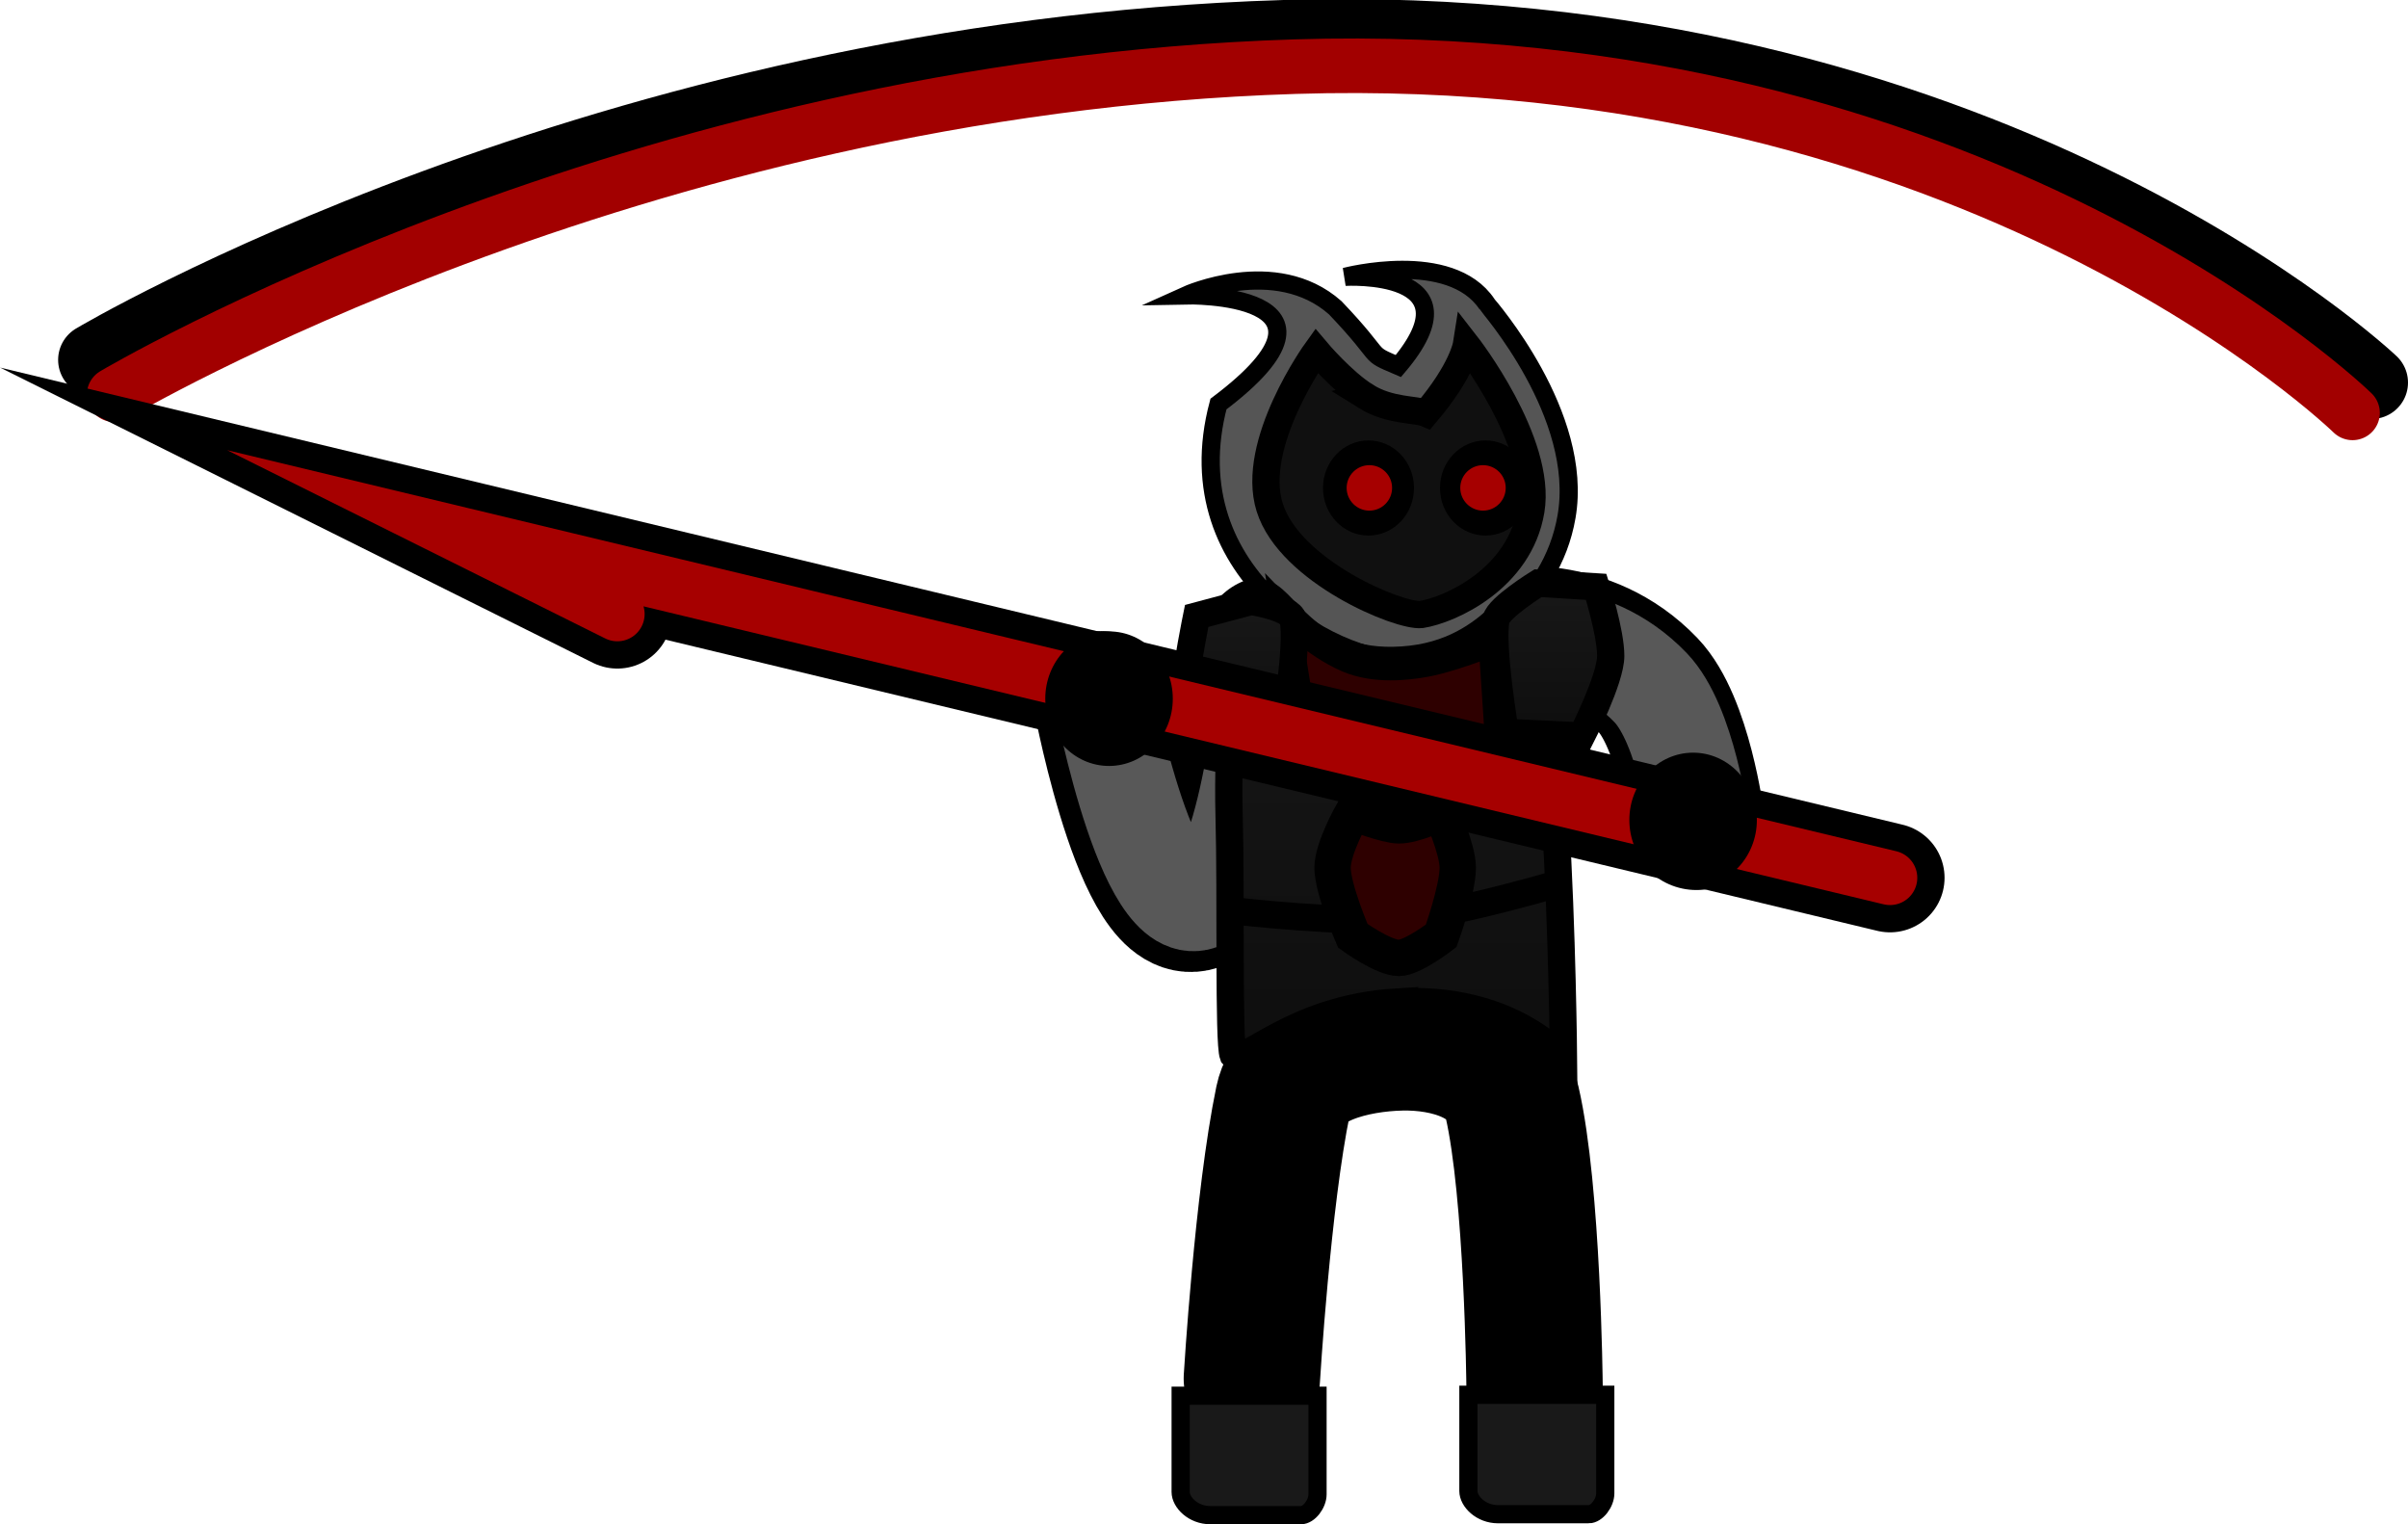 <svg version="1.1" xmlns="http://www.w3.org/2000/svg" xmlns:xlink="http://www.w3.org/1999/xlink" width="132.447" height="83.826" viewBox="0,0,132.447,83.826"><defs><linearGradient x1="240.31" y1="153.339" x2="240.31" y2="178.971" gradientUnits="userSpaceOnUse" id="color-1"><stop offset="0" stop-color="#181818"/><stop offset="1" stop-color="#0e0e0e"/></linearGradient><linearGradient x1="231.725" y1="153.787" x2="231.725" y2="161.587" gradientUnits="userSpaceOnUse" id="color-2"><stop offset="0" stop-color="#181818"/><stop offset="1" stop-color="#0e0e0e"/></linearGradient><linearGradient x1="248.925" y1="152.787" x2="248.925" y2="161.187" gradientUnits="userSpaceOnUse" id="color-3"><stop offset="0" stop-color="#181818"/><stop offset="1" stop-color="#0e0e0e"/></linearGradient></defs><g transform="translate(-163.518,-120.713)"><g data-paper-data="{&quot;isPaintingLayer&quot;:true}" fill-rule="nonzero" stroke-linejoin="miter" stroke-miterlimit="10" stroke-dasharray="" stroke-dashoffset="0" style="mix-blend-mode: normal"><path d="M246.233,155.661c0,0 4.531,-0.821 7.931,2.727c1.963,2.048 2.664,7.522 2.664,7.522" data-paper-data="{&quot;index&quot;:null}" fill="none" stroke="#000000" stroke-width="7.5" stroke-linecap="round"/><path d="M233.312,156.15c0,0 -0.907,11.882 -3.491,13.948c-3.179,2.542 -5.721,-10.929 -5.721,-10.929" fill="none" stroke="#000000" stroke-width="7.5" stroke-linecap="round"/><path d="M246.376,155.804c0,0 4.531,-0.821 7.931,2.727c1.963,2.048 2.664,7.522 2.664,7.522" data-paper-data="{&quot;index&quot;:null}" fill="none" stroke="#585858" stroke-width="5.5" stroke-linecap="round"/><path d="M232.373,196.529c0,0 0.594,-9.873 1.722,-15.308c0.478,-2.304 3.929,-3.126 6.494,-3.182c2.564,-0.056 5.53,0.826 6.096,3.277c1.139,4.929 1.237,15.595 1.237,15.595" data-paper-data="{&quot;index&quot;:null}" fill="none" stroke="#000000" stroke-width="7.5" stroke-linecap="round"/><path d="M233.454,156.007c0,0 -0.907,11.882 -3.491,13.948c-3.179,2.542 -5.721,-10.929 -5.721,-10.929" fill="none" stroke="#585858" stroke-width="5.5" stroke-linecap="round"/><path d="M230.537,142.934c8.21,-6.192 -1.782,-5.979 -1.782,-5.979c0,0 4.919,-2.226 8.203,0.681c2.8,2.937 1.602,2.409 3.474,3.208c4.531,-5.34 -2.929,-4.908 -2.929,-4.908c0,0 5.778,-1.521 7.803,1.501c0.033,0.074 5.35,6.08 4.377,11.685c-0.829,4.821 -5.172,7.555 -8.173,7.915c-4.127,0.494 -13.509,-4.595 -10.973,-14.103z" fill="#555555" stroke="#000000" stroke-width="1" stroke-linecap="butt"/><path d="M238.65,142.516c1.311,0.816 2.763,0.694 3.301,0.924c2.005,-2.363 2.226,-3.767 2.226,-3.767c0,0 4.173,5.35 3.544,9.114c-0.629,3.764 -4.45,5.472 -6.024,5.72c-1.194,0.143 -7.232,-2.36 -8.342,-5.888c-1.104,-3.504 2.572,-8.604 2.572,-8.604c0,0 1.427,1.694 2.724,2.501z" fill="#101010" stroke="#000000" stroke-width="1.5" stroke-linecap="butt"/><path d="M236.286,147.55c0,-1.445 1.12,-2.616 2.503,-2.616c1.382,0 2.503,1.171 2.503,2.616c0,1.445 -1.12,2.616 -2.503,2.616c-1.382,0 -2.503,-1.171 -2.503,-2.616z" fill="#000000" stroke="none" stroke-width="0" stroke-linecap="butt"/><path d="M242.721,147.55c0,-1.445 1.12,-2.616 2.503,-2.616c1.382,0 2.503,1.171 2.503,2.616c0,1.445 -1.12,2.616 -2.503,2.616c-1.382,0 -2.503,-1.171 -2.503,-2.616z" fill="#000000" stroke="none" stroke-width="0" stroke-linecap="butt"/><path d="M235.075,204.039c-0.768,0 -3.289,0 -4.988,0c-0.941,0 -1.63,-0.705 -1.63,-1.275c0,-1.162 0,-5.293 0,-5.293h7.529c0,0 0,4.284 0,5.423c0,0.523 -0.468,1.146 -0.91,1.146z" data-paper-data="{&quot;index&quot;:null}" fill="#191919" stroke="#000000" stroke-width="1" stroke-linecap="butt"/><path d="M250.902,203.987c-0.768,0 -3.289,0 -4.988,0c-0.941,0 -1.63,-0.705 -1.63,-1.275c0,-1.162 0,-5.293 0,-5.293h7.529c0,0 0,4.284 0,5.423c0,0.523 -0.468,1.146 -0.91,1.146z" data-paper-data="{&quot;index&quot;:null}" fill="#191919" stroke="#000000" stroke-width="1" stroke-linecap="butt"/><path d="M240.29,175.822c-5.689,0.351 -8.448,3.567 -8.943,2.932c-0.27,-0.7 -0.107,-8.922 -0.224,-13.118c-0.116,-4.167 0.304,-12.297 1.74,-12.297c1.21,0 2.391,3.771 7.267,3.695c5.751,-0.09 6.79,-4.756 7.818,-3.143c1.028,1.612 0.732,5.666 1.117,11.803c0.385,6.137 0.451,13.278 0.451,13.278c0,0 -2.875,-3.54 -9.227,-3.148z" data-paper-data="{&quot;index&quot;:null}" fill="url(#color-1)" stroke="#000000" stroke-width="1.5" stroke-linecap="butt"/><path d="M235.184,160.503l-0.963,-5.998c0,0 1.559,1.641 3.41,2.438c1.564,0.673 3.399,0.391 4.037,0.295c1.527,-0.228 3.921,-1.205 3.921,-1.205l0.33,4.975c0,0 -3.139,1.471 -4.661,1.738c-1.388,0.243 -4.104,-0.201 -4.104,-0.201z" fill="#2e0000" stroke="#000000" stroke-width="1.5" stroke-linecap="butt"/><path d="M168.715,140.504c0,0 27.94,-16.655 65.458,-17.792c38.534,-1.167 59.792,19.042 59.792,19.042" fill="none" stroke="#000000" stroke-width="4" stroke-linecap="round"/><path d="M169.794,142.42c0,0 28.463,-16.905 64.958,-18.042c37.483,-1.167 58.163,19.042 58.163,19.042" fill="none" stroke="#a20000" stroke-width="3" stroke-linecap="round"/><path d="M229.939,161.587c0,0 -1.2,-1.917 -1.2,-3.2c0,-0.86 0.6,-3.8 0.6,-3.8l3,-0.8c0,0 2.163,0.344 2.302,0.978c0.31,1.41 -0.502,6.222 -0.502,6.222z" fill="url(#color-2)" stroke="#000000" stroke-width="1.5" stroke-linecap="butt"/><path d="M246.312,160.987c0,0 -0.812,-4.812 -0.502,-6.222c0.139,-0.634 2.302,-1.978 2.302,-1.978l3.2,0.2c0,0 0.8,2.484 0.8,3.8c0,1.283 -1.6,4.4 -1.6,4.4z" data-paper-data="{&quot;index&quot;:null}" fill="url(#color-3)" stroke="#000000" stroke-width="1.5" stroke-linecap="butt"/><path d="M249.175,169.321c0,0 -2.357,0.698 -4.848,1.261c-1.366,0.309 -2.773,0.576 -3.852,0.665c-3.008,0.248 -8.966,-0.426 -8.966,-0.426" fill="none" stroke="#000000" stroke-width="1.5" stroke-linecap="round"/><path d="M237.587,147.545c0,-0.69 0.56,-1.25 1.25,-1.25c0.69,0 1.25,0.56 1.25,1.25c0,0.69 -0.56,1.25 -1.25,1.25c-0.69,0 -1.25,-0.56 -1.25,-1.25z" fill="#a60000" stroke="none" stroke-width="0.5" stroke-linecap="butt"/><path d="M243.837,147.545c0,-0.69 0.56,-1.25 1.25,-1.25c0.69,0 1.25,0.56 1.25,1.25c0,0.69 -0.56,1.25 -1.25,1.25c-0.69,0 -1.25,-0.56 -1.25,-1.25z" fill="#a60000" stroke="none" stroke-width="0.5" stroke-linecap="butt"/><path d="M237.927,172.18c0,0 -1.114,-2.577 -1.114,-3.747c0,-1.086 1.114,-3.038 1.114,-3.038c0,0 1.823,0.709 2.532,0.709c0.876,0 2.329,-0.709 2.329,-0.709c0,0 0.911,2.015 0.911,3.038c0,1.208 -0.911,3.747 -0.911,3.747c0,0 -1.576,1.215 -2.329,1.215c-0.854,0 -2.532,-1.215 -2.532,-1.215z" fill="#2e0000" stroke="#000000" stroke-width="2" stroke-linecap="butt"/><path d="M197.474,154.481l-8.97,-4.466l78.97,18.972" data-paper-data="{&quot;index&quot;:null}" fill="none" stroke="#000000" stroke-width="6" stroke-linecap="round"/><path d="M197.474,154.481l-8.97,-4.466l78.97,18.972" data-paper-data="{&quot;index&quot;:null}" fill="none" stroke="#a60000" stroke-width="3" stroke-linecap="round"/><path d="M221.011,159.137c0,-2.043 1.57,-3.7 3.507,-3.7c1.937,0 3.507,1.656 3.507,3.7c0,2.043 -1.57,3.7 -3.507,3.7c-1.937,0 -3.507,-1.656 -3.507,-3.7z" fill="#000000" stroke="none" stroke-width="0" stroke-linecap="butt"/><path d="M253.137,165.806c0,-2.043 1.57,-3.7 3.507,-3.7c1.937,0 3.507,1.656 3.507,3.7c0,2.043 -1.57,3.7 -3.507,3.7c-1.937,0 -3.507,-1.656 -3.507,-3.7z" fill="#000000" stroke="none" stroke-width="0" stroke-linecap="butt"/></g></g></svg>